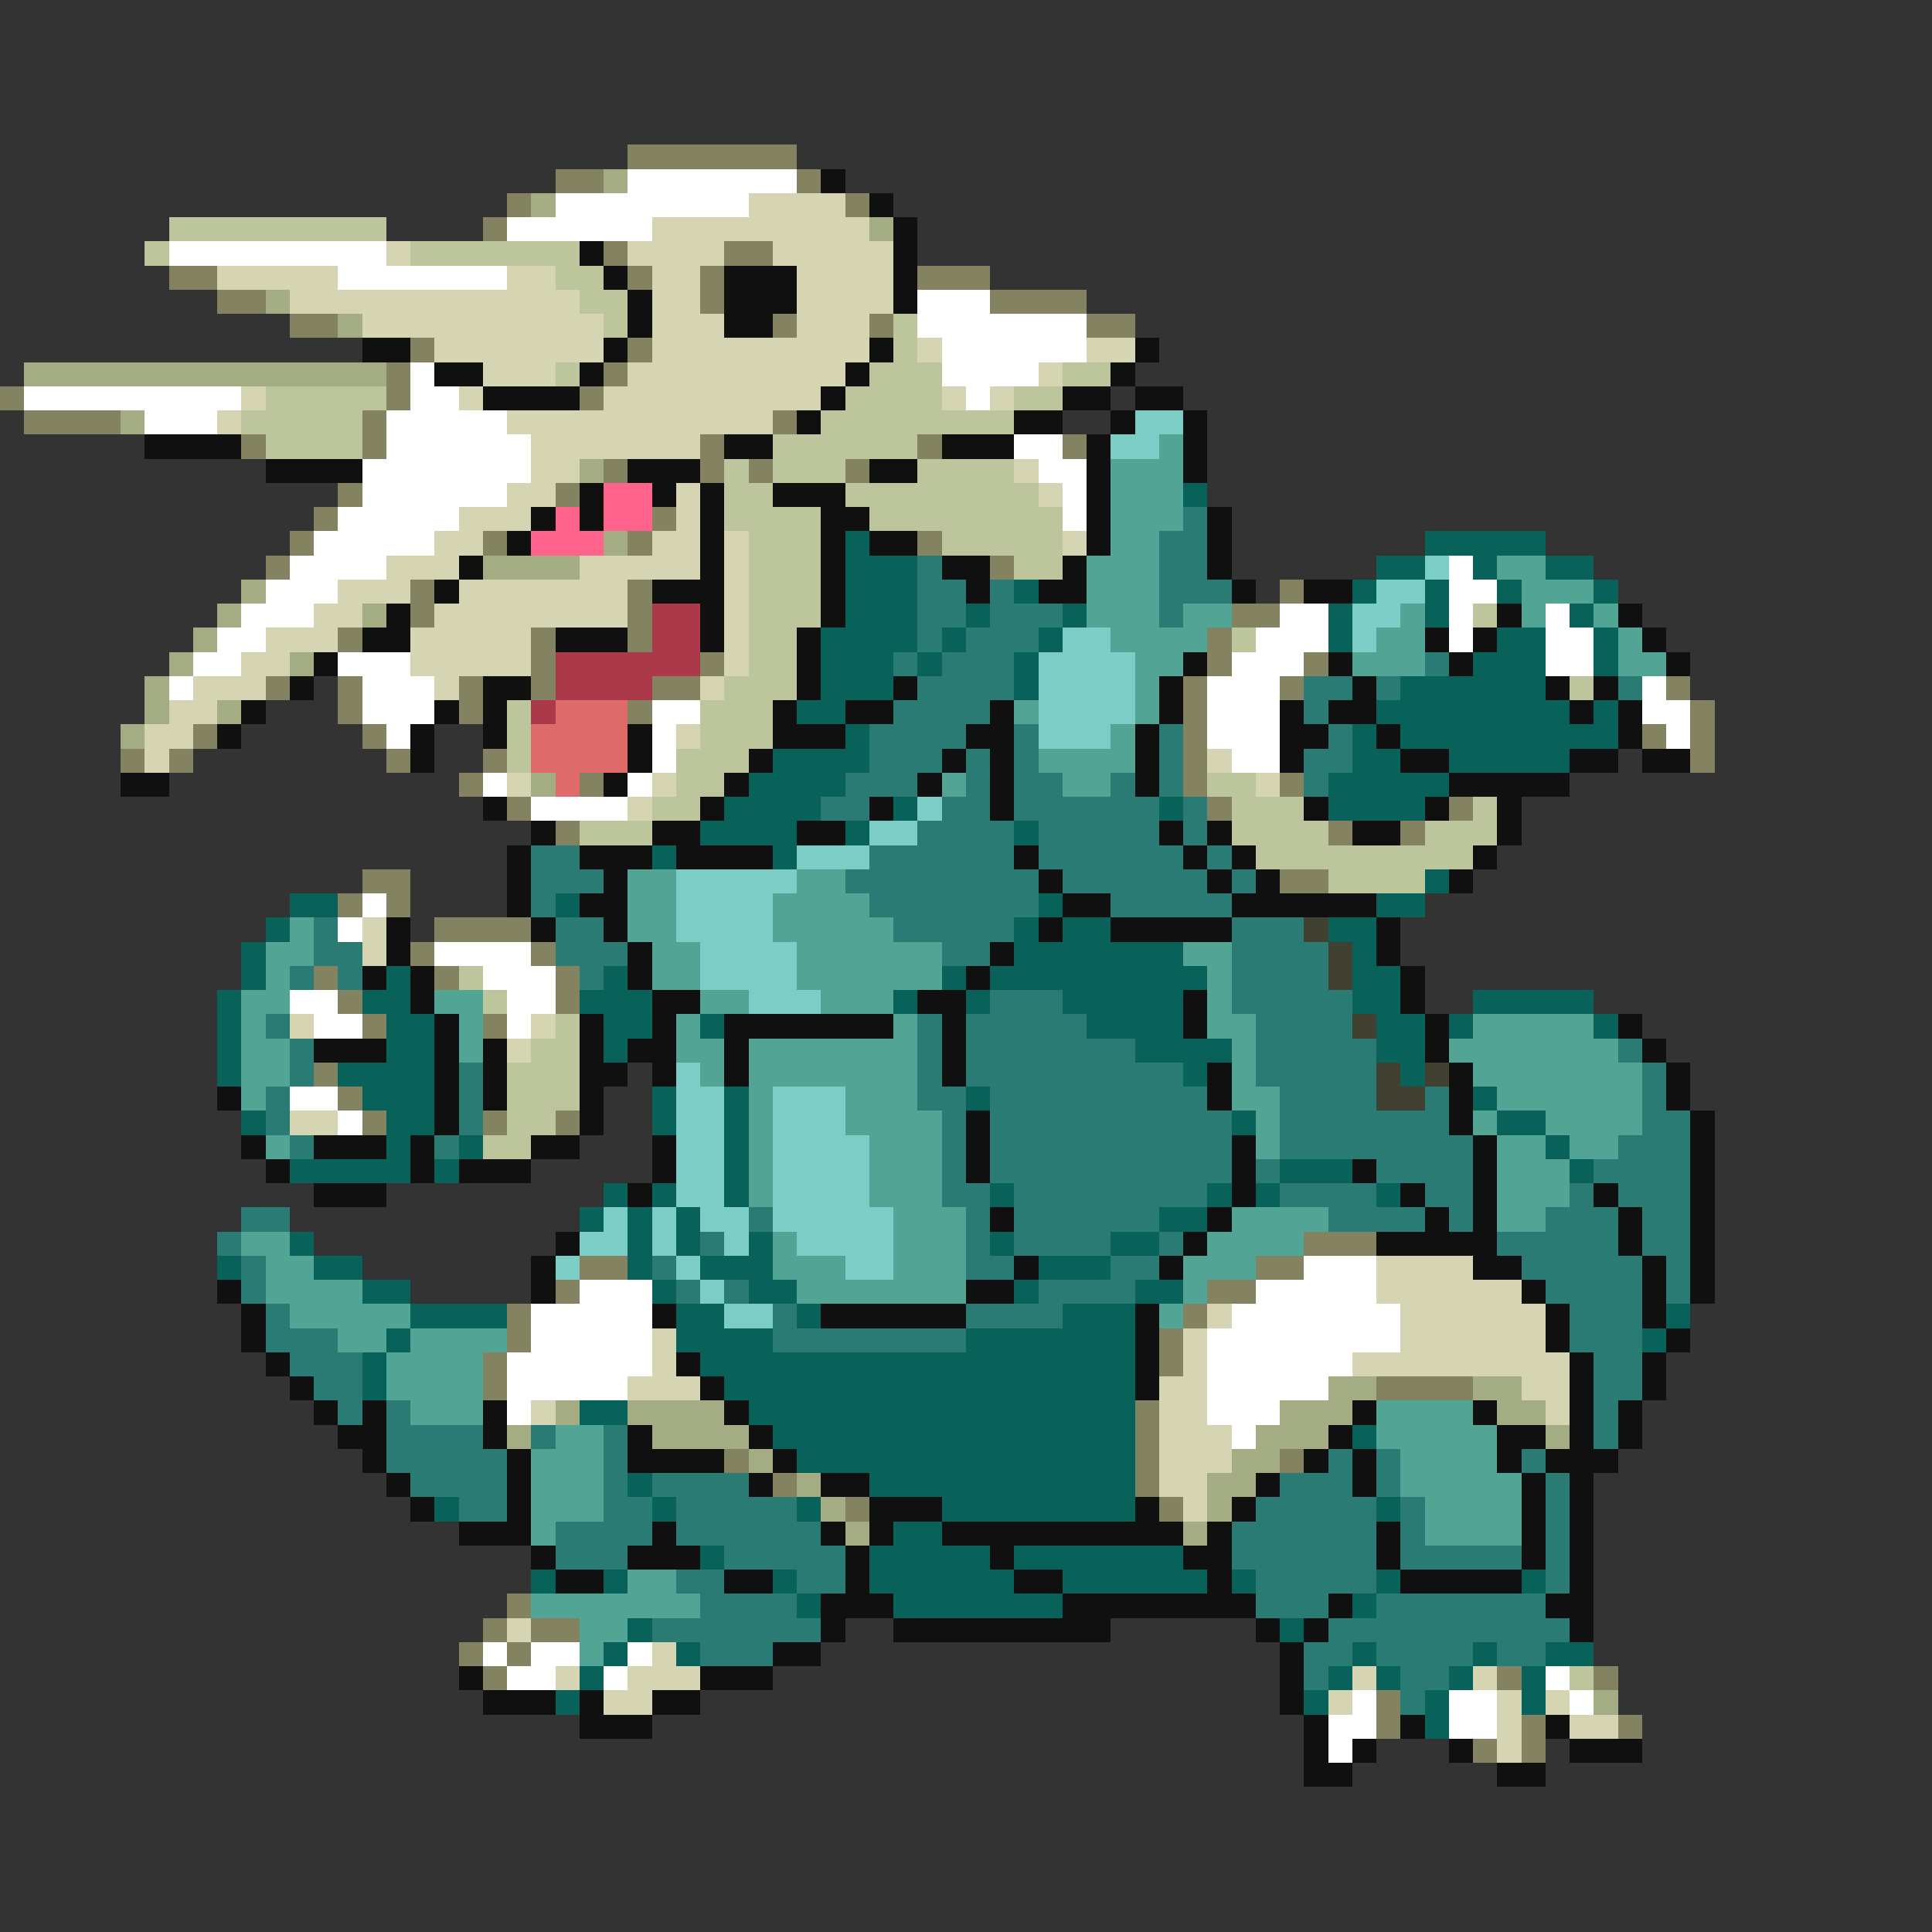 <svg xmlns="http://www.w3.org/2000/svg" viewBox="0 -0.5 80 80" shape-rendering="crispEdges">
<rect x="0" y="-0.5" width="80" height="80" fill="#333333" stroke="none"/>
<path stroke="#838362" d="M26 6h7M23 7h2M33 7h1M21 8h1M35 8h1M20 9h1M25 10h1M30 10h2M7 11h2M26 11h1M29 11h1M38 11h3M9 12h2M29 12h1M41 12h4M12 13h2M32 13h1M36 13h1M45 13h2M17 14h1M26 14h1M16 15h1M25 15h1M0 16h1M16 16h1M24 16h1M1 17h4M15 17h1M32 17h1M10 18h1M15 18h1M29 18h1M38 18h1M44 18h1M25 19h1M29 19h1M31 19h1M35 19h1M14 20h1M23 20h1M13 21h1M27 21h1M12 22h1M20 22h1M26 22h1M38 22h1M11 23h1M41 23h1M17 24h1M26 24h1M53 24h1M17 25h1M26 25h1M51 25h2M14 26h1M22 26h1M26 26h1M50 26h1M22 27h1M29 27h1M50 27h1M54 27h1M11 28h1M14 28h1M19 28h1M22 28h1M27 28h2M49 28h1M53 28h1M69 28h1M14 29h1M19 29h1M26 29h1M49 29h1M70 29h1M8 30h1M15 30h1M49 30h1M68 30h1M70 30h1M5 31h1M7 31h1M16 31h1M20 31h1M49 31h1M70 31h1M19 32h1M24 32h1M49 32h1M53 32h1M21 33h1M50 33h1M60 33h1M23 34h1M55 34h1M58 34h1M15 36h2M53 36h2M14 37h1M16 37h1M18 38h4M17 39h1M22 39h1M13 40h1M18 40h1M23 40h1M14 41h1M23 41h1M15 42h1M20 42h1M13 44h1M14 45h1M15 46h1M20 46h1M23 46h1M54 51h3M24 52h2M52 52h2M23 53h1M50 53h2M21 54h1M49 54h1M21 55h1M48 55h1M20 56h1M48 56h1M20 57h1M57 57h4M47 58h1M47 59h1M30 60h1M47 60h1M53 60h1M32 61h1M47 61h1M35 62h1M48 62h1M21 66h1M20 67h1M22 67h2M19 68h1M21 68h1M20 69h1M62 69h1M66 69h1M57 70h1M57 71h1M63 71h1M67 71h1M61 72h1M63 72h1" />
<path stroke="#a4ac83" d="M25 7h1M22 8h1M36 9h1M11 12h1M14 13h1M1 15h15M5 17h1M24 19h1M25 22h1M20 23h4M10 24h1M9 25h1M15 25h1M8 26h1M7 27h1M12 27h1M6 28h1M6 29h1M9 29h1M5 30h1M22 32h1M55 57h2M61 57h2M23 58h1M26 58h4M53 58h3M62 58h2M21 59h1M27 59h4M52 59h3M64 59h1M31 60h1M51 60h2M33 61h1M50 61h2M34 62h1M50 62h1M35 63h1M49 63h1M66 70h1" />
<path stroke="#ffffff" d="M26 7h7M23 8h8M21 9h6M7 10h9M14 11h7M38 12h3M38 13h7M39 14h6M17 15h1M39 15h4M1 16h9M17 16h2M40 16h1M6 17h3M16 17h5M16 18h6M42 18h2M15 19h7M43 19h2M15 20h6M44 20h1M14 21h5M44 21h1M13 22h5M12 23h4M60 23h1M11 24h3M60 24h2M10 25h3M53 25h2M60 25h1M64 25h1M9 26h2M52 26h3M60 26h1M64 26h2M8 27h2M14 27h3M51 27h3M64 27h2M7 28h1M15 28h3M50 28h3M68 28h1M15 29h3M27 29h2M50 29h3M68 29h2M16 30h1M27 30h1M50 30h3M69 30h1M27 31h1M51 31h2M20 32h1M26 32h1M22 33h4M15 37h1M14 38h1M18 39h4M20 40h3M12 41h2M21 41h2M13 42h2M21 42h1M12 45h2M14 46h1M54 52h3M24 53h3M52 53h5M22 54h5M51 54h7M22 55h5M50 55h8M21 56h6M50 56h6M21 57h5M50 57h5M21 58h1M50 58h3M51 59h1M20 68h1M22 68h2M26 68h1M21 69h2M25 69h1M64 69h1M56 70h1M60 70h2M65 70h1M55 71h2M60 71h2M55 72h1" />
<path stroke="#101010" d="M34 7h1M36 8h1M37 9h1M24 10h1M37 10h1M25 11h1M30 11h3M37 11h1M26 12h1M30 12h3M37 12h1M26 13h1M30 13h2M15 14h2M25 14h1M36 14h1M47 14h1M18 15h2M24 15h1M35 15h1M46 15h1M20 16h4M34 16h1M44 16h2M47 16h2M33 17h1M42 17h2M46 17h1M49 17h1M6 18h4M30 18h2M39 18h3M45 18h1M49 18h1M11 19h4M26 19h3M36 19h2M45 19h1M49 19h1M24 20h1M27 20h1M29 20h1M32 20h3M45 20h1M22 21h1M24 21h1M29 21h1M34 21h2M45 21h1M50 21h1M21 22h1M29 22h1M34 22h1M36 22h2M45 22h1M50 22h1M19 23h1M29 23h1M34 23h1M39 23h2M44 23h1M50 23h1M18 24h1M27 24h3M34 24h1M40 24h1M43 24h2M51 24h1M54 24h2M16 25h1M29 25h1M34 25h1M62 25h1M67 25h1M15 26h2M23 26h3M29 26h1M33 26h1M59 26h1M61 26h1M68 26h1M13 27h1M33 27h1M49 27h1M55 27h1M60 27h1M69 27h1M12 28h1M20 28h2M33 28h1M37 28h1M48 28h1M56 28h1M64 28h1M66 28h1M10 29h1M18 29h1M20 29h1M32 29h1M35 29h2M41 29h1M48 29h1M53 29h1M55 29h2M65 29h1M67 29h1M9 30h1M17 30h1M20 30h1M26 30h1M32 30h3M40 30h2M47 30h1M53 30h2M57 30h1M67 30h1M17 31h1M26 31h1M31 31h1M39 31h1M41 31h1M47 31h1M53 31h1M58 31h2M65 31h2M68 31h2M5 32h2M25 32h1M30 32h1M38 32h1M41 32h1M47 32h1M60 32h5M20 33h1M29 33h1M36 33h1M41 33h1M54 33h1M59 33h1M62 33h1M22 34h1M27 34h2M33 34h2M48 34h1M50 34h1M56 34h2M62 34h1M21 35h1M24 35h3M28 35h4M42 35h1M49 35h1M51 35h1M61 35h1M21 36h1M25 36h1M43 36h1M50 36h1M52 36h1M60 36h1M21 37h1M24 37h2M44 37h2M51 37h6M16 38h1M22 38h1M25 38h1M43 38h1M46 38h5M57 38h1M16 39h1M26 39h1M41 39h1M57 39h1M15 40h1M17 40h1M26 40h1M40 40h1M58 40h1M17 41h1M27 41h2M38 41h2M49 41h1M58 41h1M18 42h1M24 42h1M27 42h1M30 42h7M39 42h1M49 42h1M59 42h1M67 42h1M13 43h3M18 43h1M20 43h1M24 43h1M26 43h2M30 43h1M39 43h1M59 43h1M68 43h1M18 44h1M20 44h1M24 44h2M27 44h1M30 44h1M39 44h1M50 44h1M60 44h1M69 44h1M9 45h1M18 45h1M20 45h1M24 45h1M50 45h1M60 45h1M69 45h1M18 46h1M24 46h1M40 46h1M60 46h1M70 46h1M10 47h1M13 47h3M17 47h1M22 47h2M27 47h1M40 47h1M51 47h1M61 47h1M70 47h1M11 48h1M17 48h1M19 48h3M27 48h1M40 48h1M51 48h1M56 48h1M61 48h1M70 48h1M13 49h3M26 49h1M51 49h1M58 49h1M61 49h1M66 49h1M70 49h1M41 50h1M50 50h1M59 50h1M61 50h1M67 50h1M70 50h1M23 51h1M49 51h1M57 51h5M67 51h1M70 51h1M22 52h1M42 52h1M48 52h1M61 52h2M68 52h1M70 52h1M9 53h1M22 53h1M40 53h2M63 53h1M68 53h1M70 53h1M10 54h1M27 54h1M34 54h6M47 54h1M64 54h1M68 54h1M10 55h1M47 55h1M64 55h1M69 55h1M11 56h1M28 56h1M47 56h1M65 56h1M68 56h1M12 57h1M29 57h1M47 57h1M65 57h1M68 57h1M13 58h1M15 58h1M20 58h1M30 58h1M56 58h1M61 58h1M65 58h1M67 58h1M14 59h2M20 59h1M26 59h1M31 59h1M55 59h1M62 59h2M65 59h1M67 59h1M15 60h1M21 60h1M26 60h4M32 60h1M54 60h1M56 60h1M62 60h1M64 60h3M16 61h1M21 61h1M31 61h1M34 61h2M52 61h1M56 61h1M63 61h1M65 61h1M17 62h1M21 62h1M36 62h3M47 62h1M51 62h1M63 62h1M65 62h1M19 63h3M27 63h1M34 63h1M36 63h1M39 63h10M50 63h1M57 63h1M63 63h1M65 63h1M22 64h1M26 64h3M35 64h1M41 64h1M49 64h2M57 64h1M63 64h1M65 64h1M23 65h2M30 65h2M35 65h1M42 65h2M50 65h1M58 65h5M65 65h1M34 66h3M44 66h8M55 66h1M64 66h2M34 67h1M37 67h9M52 67h1M54 67h1M65 67h1M32 68h2M53 68h1M19 69h1M29 69h3M53 69h1M20 70h3M24 70h1M27 70h2M53 70h1M24 71h3M54 71h1M58 71h1M64 71h1M54 72h1M56 72h1M60 72h1M65 72h3M54 73h2M62 73h2" />
<path stroke="#d5d5b4" d="M31 8h4M27 9h9M16 10h1M26 10h4M32 10h5M9 11h5M21 11h2M27 11h2M33 11h4M12 12h12M27 12h2M33 12h4M15 13h10M27 13h3M33 13h3M18 14h7M27 14h9M38 14h1M45 14h2M20 15h3M26 15h9M43 15h1M10 16h1M19 16h1M25 16h9M39 16h1M41 16h1M9 17h1M21 17h11M22 18h7M22 19h2M42 19h1M21 20h2M28 20h1M43 20h1M19 21h3M28 21h1M18 22h2M27 22h2M30 22h1M44 22h1M16 23h3M24 23h5M30 23h1M14 24h3M19 24h7M30 24h1M13 25h2M18 25h8M30 25h1M11 26h3M17 26h5M30 26h1M10 27h2M17 27h5M30 27h1M8 28h3M18 28h1M29 28h1M7 29h2M6 30h2M28 30h1M6 31h1M50 31h1M21 32h1M27 32h1M52 32h1M26 33h1M15 38h1M15 39h1M12 42h1M22 42h1M21 43h1M12 46h2M57 52h4M57 53h6M50 54h1M58 54h6M27 55h1M49 55h1M58 55h6M27 56h1M49 56h1M56 56h9M26 57h3M48 57h2M63 57h2M22 58h1M48 58h2M64 58h1M48 59h3M48 60h3M48 61h2M49 62h1M21 67h1M27 68h1M23 69h1M26 69h3M56 69h1M61 69h1M25 70h2M55 70h1M62 70h1M64 70h1M62 71h1M65 71h2M62 72h1" />
<path stroke="#bdc59c" d="M7 9h9M6 10h1M17 10h7M23 11h2M24 12h2M25 13h1M37 13h1M37 14h1M23 15h1M36 15h3M44 15h2M11 16h5M35 16h4M42 16h2M10 17h5M34 17h8M11 18h4M32 18h6M30 19h1M32 19h3M38 19h4M30 20h2M35 20h8M30 21h4M36 21h8M31 22h3M39 22h5M31 23h3M42 23h2M31 24h3M31 25h3M61 25h1M31 26h2M51 26h1M31 27h2M30 28h3M65 28h1M21 29h1M29 29h3M21 30h1M29 30h3M21 31h1M28 31h3M28 32h2M50 32h2M27 33h2M51 33h3M61 33h1M24 34h3M51 34h4M59 34h3M52 35h9M55 36h4M19 40h1M20 41h1M23 42h1M22 43h2M21 44h3M21 45h3M21 46h2M20 47h2M65 69h1" />
<path stroke="#7bcdc5" d="M47 17h2M46 18h2M59 23h1M57 24h2M56 25h2M44 26h2M56 26h1M43 27h4M43 28h4M43 29h4M43 30h3M38 33h1M36 34h2M33 35h3M28 36h5M28 37h4M28 38h4M29 39h4M29 40h4M31 41h3M28 44h1M28 45h2M32 45h3M28 46h2M32 46h3M28 47h2M32 47h4M28 48h2M32 48h4M28 49h2M32 49h4M25 50h1M27 50h1M29 50h2M32 50h5M24 51h2M27 51h1M30 51h1M33 51h4M23 52h1M28 52h1M35 52h2M29 53h1M30 54h2" />
<path stroke="#52a494" d="M48 18h1M46 19h3M46 20h3M46 21h3M46 22h2M45 23h3M62 23h2M45 24h3M63 24h3M45 25h3M49 25h2M58 25h1M63 25h1M66 25h1M46 26h4M57 26h2M67 26h1M47 27h2M56 27h3M67 27h2M47 28h1M42 29h1M47 29h1M46 30h1M43 31h4M39 32h1M44 32h2M26 36h2M33 36h2M26 37h2M32 37h4M12 38h1M26 38h2M32 38h5M11 39h2M27 39h2M33 39h6M49 39h2M11 40h1M27 40h2M33 40h6M50 40h1M10 41h2M18 41h2M29 41h2M34 41h3M50 41h1M10 42h1M19 42h1M28 42h1M37 42h1M50 42h2M61 42h5M10 43h2M19 43h1M28 43h2M31 43h7M51 43h1M60 43h7M10 44h2M29 44h1M31 44h7M51 44h1M61 44h7M10 45h1M31 45h1M35 45h3M51 45h2M62 45h6M31 46h1M35 46h4M52 46h1M61 46h1M64 46h4M11 47h1M31 47h1M36 47h3M52 47h1M62 47h2M65 47h2M31 48h1M36 48h3M62 48h3M31 49h1M36 49h3M62 49h3M37 50h3M51 50h4M62 50h2M10 51h2M32 51h1M37 51h3M50 51h4M11 52h2M32 52h3M37 52h3M49 52h3M11 53h4M33 53h7M49 53h1M12 54h5M48 54h1M14 55h2M17 55h4M16 56h4M16 57h4M17 58h3M57 58h4M23 59h2M57 59h5M22 60h3M58 60h4M22 61h3M58 61h5M22 62h3M59 62h4M22 63h1M59 63h4M26 65h2M22 66h7M24 67h2M24 68h1" />
<path stroke="#ff628b" d="M25 20h2M23 21h1M25 21h2M22 22h3" />
<path stroke="#08625a" d="M49 20h1M35 22h1M59 22h5M35 23h3M57 23h2M61 23h1M64 23h2M35 24h3M42 24h1M56 24h1M59 24h1M62 24h1M66 24h1M35 25h3M40 25h1M44 25h1M55 25h1M59 25h1M65 25h1M34 26h4M39 26h1M43 26h1M55 26h1M62 26h2M66 26h1M34 27h3M38 27h1M42 27h1M61 27h3M66 27h1M34 28h3M42 28h1M58 28h6M33 29h2M57 29h8M66 29h1M35 30h1M56 30h1M58 30h9M32 31h4M56 31h2M60 31h5M31 32h4M55 32h5M30 33h4M37 33h1M48 33h1M55 33h4M29 34h4M35 34h1M42 34h1M27 35h1M32 35h1M59 36h1M12 37h2M23 37h1M43 37h1M57 37h2M11 38h1M42 38h1M44 38h2M55 38h2M10 39h1M42 39h7M56 39h1M10 40h1M16 40h1M25 40h1M39 40h1M41 40h9M56 40h2M9 41h1M15 41h2M24 41h3M37 41h1M40 41h1M44 41h5M56 41h2M61 41h5M9 42h1M16 42h2M25 42h2M29 42h1M45 42h4M57 42h2M60 42h1M66 42h1M9 43h1M16 43h2M25 43h1M47 43h4M57 43h2M9 44h1M14 44h4M49 44h1M58 44h1M15 45h3M27 45h1M30 45h1M40 45h1M61 45h1M10 46h1M16 46h2M27 46h1M30 46h1M51 46h1M62 46h2M16 47h1M19 47h1M30 47h1M64 47h1M12 48h5M18 48h1M30 48h1M53 48h3M65 48h1M25 49h1M27 49h1M30 49h1M41 49h1M50 49h1M52 49h1M57 49h1M24 50h1M26 50h1M28 50h1M48 50h2M12 51h1M26 51h1M28 51h1M31 51h1M41 51h1M46 51h2M9 52h1M13 52h2M26 52h1M29 52h3M43 52h3M15 53h2M27 53h1M31 53h2M42 53h1M47 53h2M17 54h4M28 54h2M33 54h1M44 54h3M69 54h1M16 55h1M28 55h4M40 55h7M68 55h1M15 56h1M29 56h18M15 57h1M30 57h17M24 58h2M31 58h16M32 59h15M56 59h1M33 60h14M26 61h1M36 61h11M18 62h1M27 62h1M33 62h1M39 62h8M57 62h1M37 63h2M29 64h1M36 64h5M42 64h7M22 65h1M25 65h1M32 65h1M36 65h6M44 65h6M51 65h1M57 65h1M63 65h1M33 66h1M37 66h7M56 66h1M26 67h1M53 67h1M25 68h1M28 68h1M56 68h1M61 68h1M64 68h2M24 69h1M55 69h1M57 69h1M60 69h1M63 69h1M23 70h1M54 70h1M59 70h1M63 70h1M59 71h1" />
<path stroke="#297b73" d="M49 21h1M48 22h2M38 23h1M48 23h2M38 24h2M41 24h1M48 24h3M38 25h2M41 25h3M48 25h1M38 26h1M40 26h3M37 27h1M39 27h3M59 27h1M38 28h4M54 28h2M57 28h1M67 28h1M37 29h4M54 29h1M36 30h4M42 30h1M48 30h1M55 30h1M36 31h3M40 31h1M42 31h1M48 31h1M54 31h2M35 32h3M40 32h1M42 32h2M46 32h1M48 32h1M54 32h1M34 33h2M39 33h2M42 33h6M49 33h1M38 34h4M43 34h5M49 34h1M22 35h2M36 35h6M43 35h6M50 35h1M22 36h3M35 36h8M44 36h6M51 36h1M22 37h1M36 37h7M46 37h5M13 38h1M23 38h2M37 38h5M51 38h3M13 39h2M23 39h3M39 39h2M51 39h4M12 40h1M14 40h1M24 40h1M51 40h4M41 41h3M51 41h5M11 42h1M38 42h1M40 42h5M52 42h4M12 43h1M38 43h1M40 43h7M52 43h5M67 43h1M12 44h1M19 44h1M38 44h1M40 44h9M52 44h5M68 44h1M11 45h1M19 45h1M38 45h2M41 45h9M53 45h4M59 45h1M68 45h1M11 46h1M19 46h1M39 46h1M41 46h10M53 46h7M68 46h2M12 47h1M18 47h1M39 47h1M41 47h10M53 47h8M67 47h3M39 48h1M41 48h10M52 48h1M57 48h4M66 48h4M39 49h2M42 49h8M53 49h4M59 49h2M65 49h1M67 49h3M10 50h2M31 50h1M40 50h1M42 50h6M55 50h4M60 50h1M64 50h3M68 50h2M9 51h1M29 51h1M40 51h1M42 51h4M48 51h1M62 51h5M68 51h2M10 52h1M27 52h1M40 52h2M46 52h2M63 52h5M69 52h1M10 53h1M28 53h1M30 53h1M43 53h4M64 53h4M69 53h1M11 54h1M32 54h1M40 54h4M65 54h3M11 55h3M32 55h8M65 55h3M12 56h3M66 56h2M13 57h2M66 57h2M14 58h1M16 58h1M66 58h1M16 59h4M22 59h1M25 59h1M66 59h1M16 60h5M25 60h1M55 60h1M57 60h1M63 60h1M17 61h4M25 61h1M27 61h4M53 61h3M57 61h1M64 61h1M19 62h2M25 62h2M28 62h5M52 62h5M58 62h1M64 62h1M23 63h4M28 63h6M51 63h6M58 63h1M64 63h1M23 64h3M30 64h5M51 64h6M58 64h5M64 64h1M28 65h2M33 65h2M52 65h5M64 65h1M29 66h4M52 66h3M57 66h7M27 67h7M55 67h10M29 68h3M54 68h2M57 68h4M62 68h2M54 69h1M58 69h2M58 70h1" />
<path stroke="#ac394a" d="M27 25h2M27 26h2M23 27h6M23 28h4M22 29h1" />
<path stroke="#de6a6a" d="M23 29h3M22 30h4M22 31h4M23 32h1" />
<path stroke="#414131" d="M54 38h1M55 39h1M55 40h1M56 42h1M57 44h1M59 44h1M57 45h2" />
</svg>